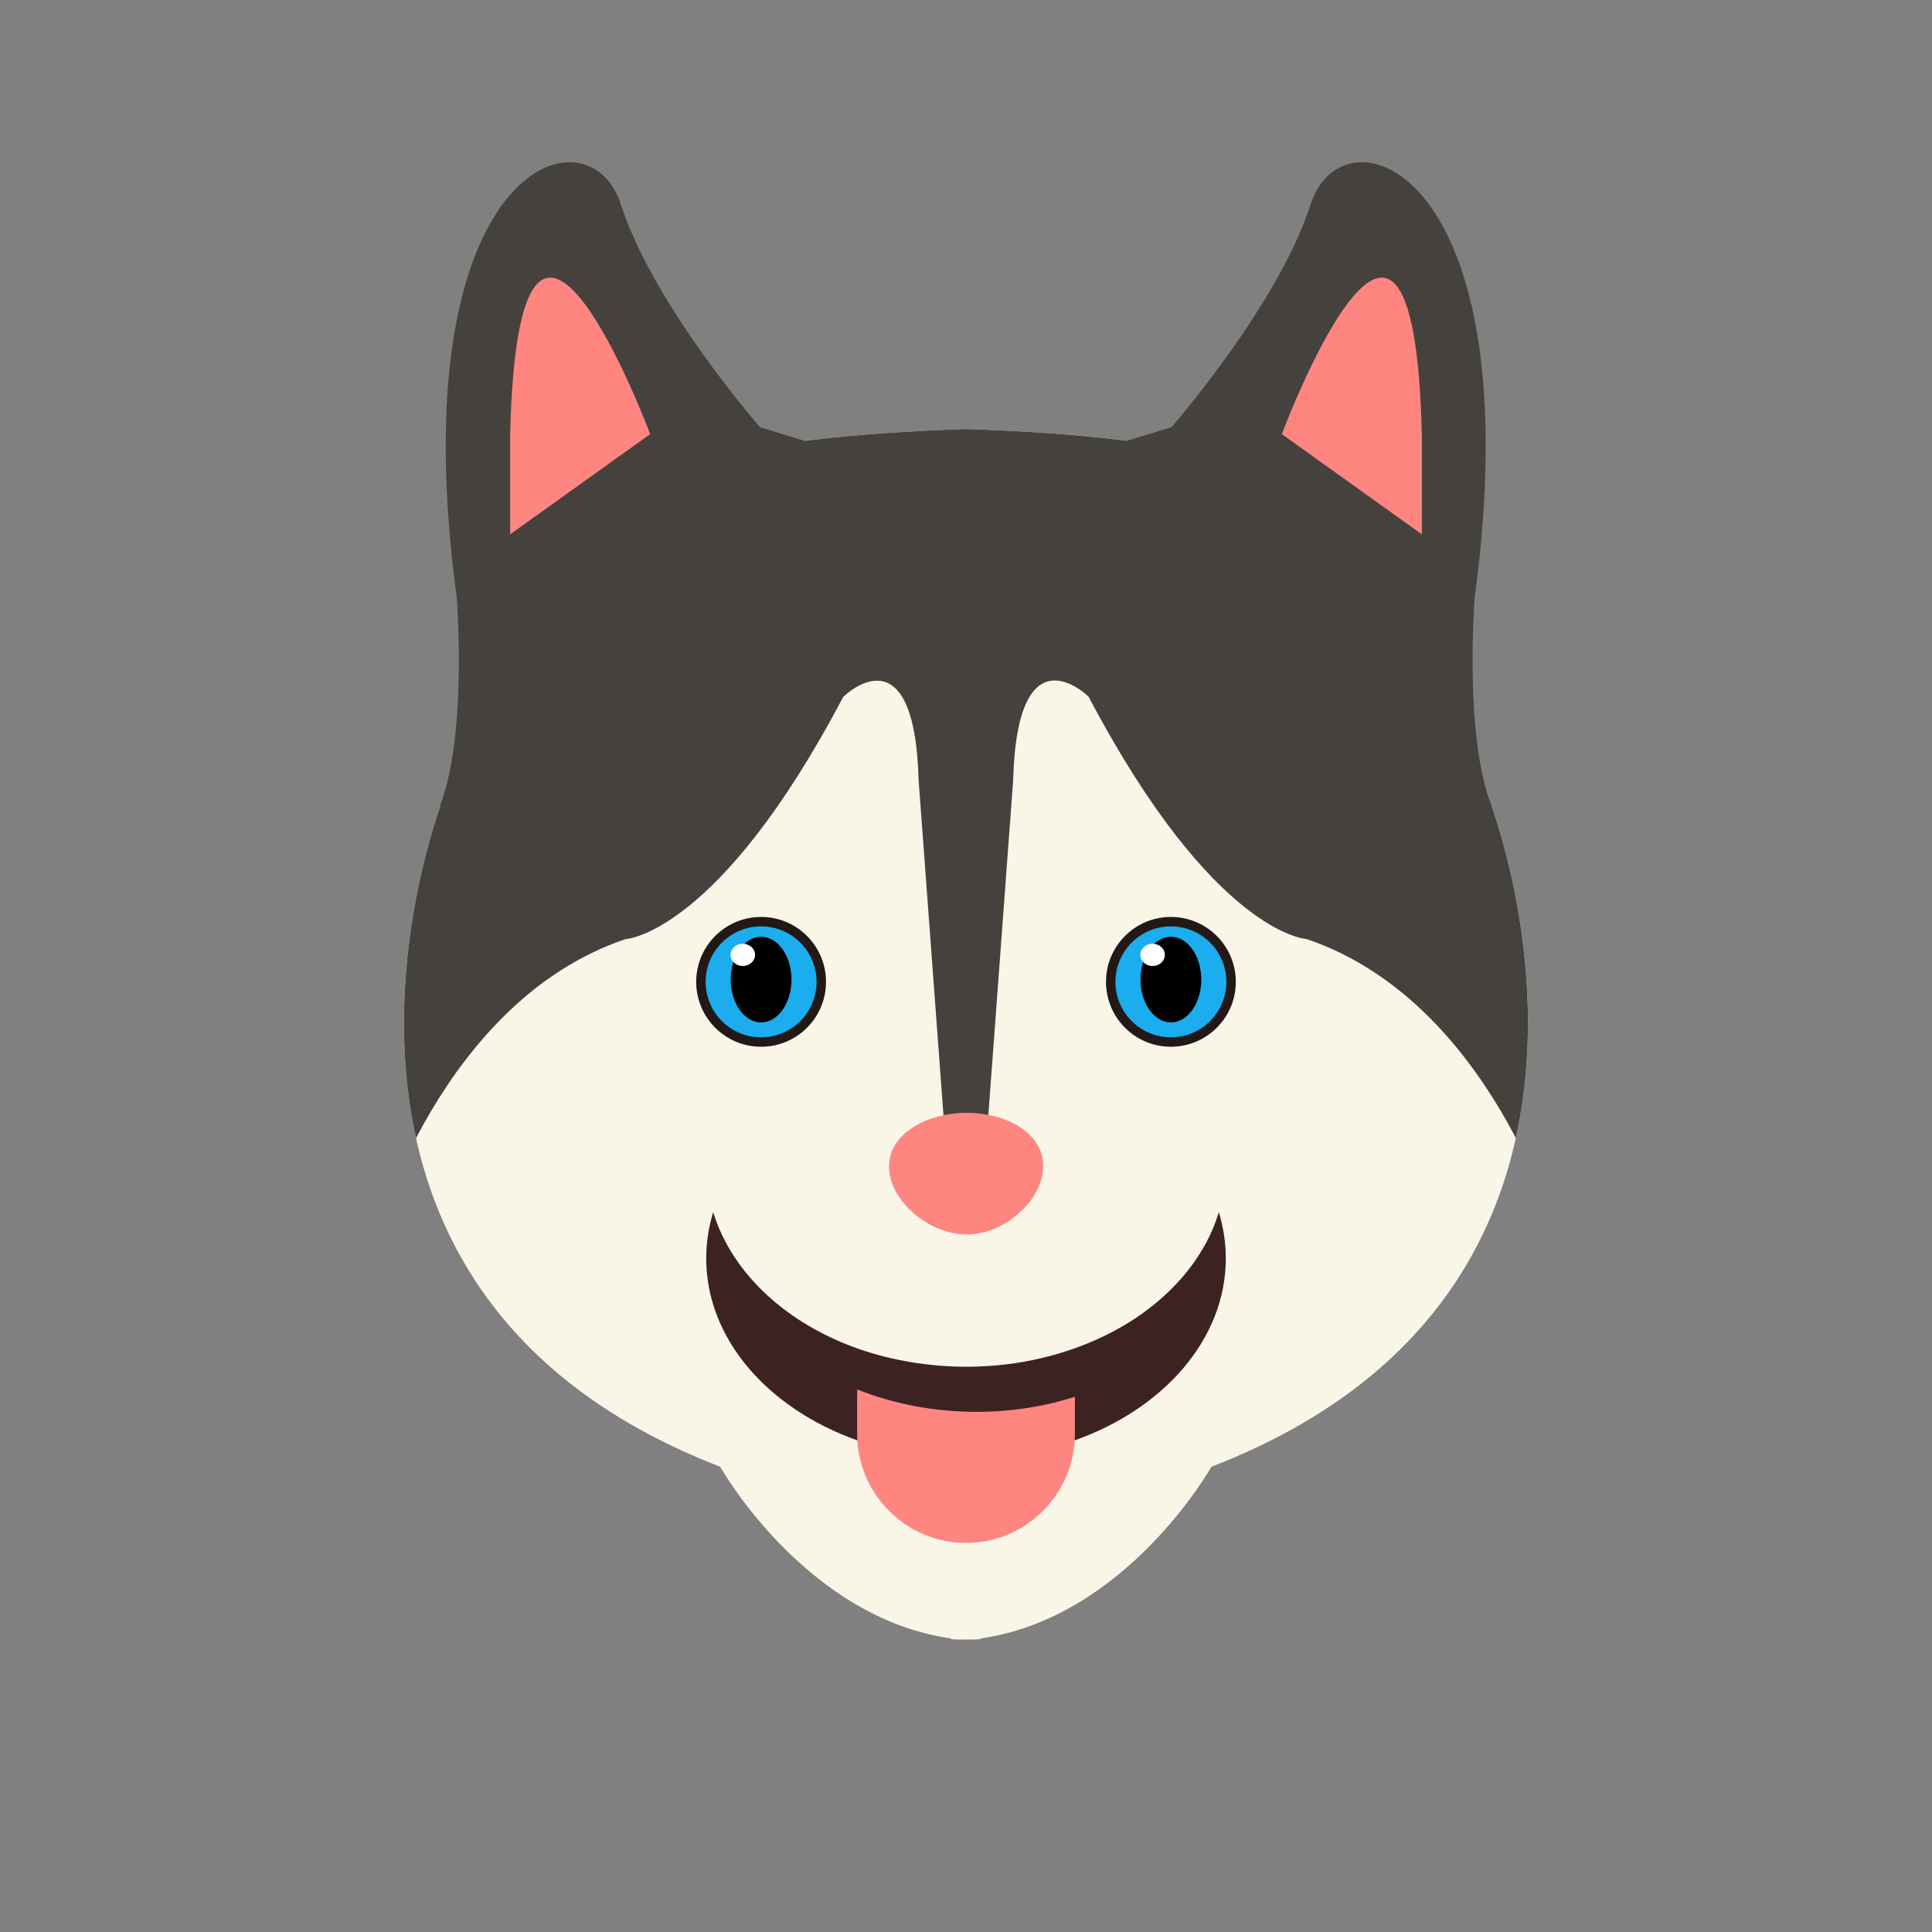 <svg xml:space="preserve" style="enable-background:new 0 0 1024 1024;" viewBox="0 0 1024 1024" y="0px" x="0px" xmlns:xlink="http://www.w3.org/1999/xlink" xmlns="http://www.w3.org/2000/svg" version="1.1">
<rect x="0" y="0" width="1024" height="1024" fill="#808080" stroke="none"/>
<style type="text/css">
	.st0{display:none;}
	.st1{display:inline;fill:#F2C87E;}
	.st2{display:inline;fill:#F9F6E8;}
	.st3{display:inline;}
	.st4{clip-path:url(#XMLID_30_);fill:#F9F6E8;}
	.st5{display:inline;fill:#020202;}
	.st6{fill:#EDF2F4;}
	.st7{fill:#FFFFFF;}
	.st8{fill:#F9F6E8;}
	.st9{display:inline;fill:#3D2222;}
	.st10{display:inline;fill:#FF8581;}
	.st11{display:none;fill:#D6D4D2;}
	.st12{clip-path:url(#XMLID_31_);fill:#45423E;}
	.st13{fill:#45423E;}
	.st14{fill:#FF8581;}
	.st15{fill:#3D2222;}
	.st16{fill:#1BADED;stroke:#231815;stroke-width:5;stroke-miterlimit:10;}
	.st17{fill:#F4AB87;}
	.st18{clip-path:url(#XMLID_32_);fill:#FFD7A0;}
	.st19{fill:#FFD7A0;}
	.st20{fill:#D67D4A;}
	.st21{fill:#FC7F7E;}
	.st22{fill:#F4CF67;}
	.st23{fill:#994C0F;}
	.st24{fill:#EE8E2D;}
	.st25{fill:#F4F3F2;}
	.st26{fill:#BECEEA;}
	.st27{fill:#DA7A4A;}
	.st28{fill:#ADA3C1;}
	.st29{fill:#403D45;}
	.st30{fill:#F4BB87;}
	.st31{clip-path:url(#XMLID_33_);fill:#F7F7F7;}
	.st32{clip-path:url(#XMLID_34_);fill:#F7F7F7;}
	.st33{clip-path:url(#XMLID_35_);fill:#F7F7F7;}
	.st34{clip-path:url(#XMLID_36_);fill:#F7F7F7;}
	.st35{clip-path:url(#XMLID_37_);fill:#F7F7F7;}
	.st36{clip-path:url(#XMLID_38_);fill:#F7F7F7;}
	.st37{clip-path:url(#XMLID_39_);fill:#F7F7F7;}
	.st38{clip-path:url(#XMLID_40_);fill:#F7F7F7;}
	.st39{fill:#F9F6DB;}
	.st40{fill:#B2AD9D;}
	.st41{fill:#DFD8BD;}
	.st42{fill:#F9A230;}
	.st43{clip-path:url(#XMLID_41_);fill:#F9F6E8;}
	.st44{fill:#D28957;}
	.st45{clip-path:url(#XMLID_42_);fill:#F7F6F5;}
	.st46{fill:#F4C295;}
	.st47{fill:#AD84B7;}
	.st48{clip-path:url(#XMLID_43_);fill:#FF8581;}
	.st49{clip-path:url(#XMLID_44_);fill:#FF8581;}
	.st50{clip-path:url(#XMLID_45_);fill:#944906;}
	.st51{fill:#944906;}
	.st52{clip-path:url(#XMLID_47_);fill:#45423E;}
	.st53{fill:#D3D1C9;}
	.st54{clip-path:url(#XMLID_48_);fill:#45423E;}
	.st55{clip-path:url(#XMLID_49_);fill:#45423E;}
	.st56{fill:#656466;}
	.st57{fill:#F9F9F9;}
	.st58{fill:#F1C28A;}
	.st59{clip-path:url(#XMLID_52_);fill:#EDDDEA;}
	.st60{clip-path:url(#XMLID_53_);fill:#EDDDEA;}
	.st61{clip-path:url(#XMLID_54_);fill:#FFFFFF;}
	.st62{fill:#E4C2DC;}
	.st63{clip-path:url(#XMLID_55_);fill:#3D200A;}
	.st64{clip-path:url(#XMLID_55_);fill:#FFFFFF;}
	.st65{clip-path:url(#XMLID_56_);fill:#3D200A;}
	.st66{clip-path:url(#XMLID_56_);fill:#FFFFFF;}
	.st67{fill:#3D200A;}
</style>
<g class="st0" id="柯基">
	<circle r="512" cy="512" cx="512" class="st1"></circle>
	<path d="M665.8,821.7l177.7-158.6c18.6-16.6,4.6-44-22.5-132.9H203c-27.1,88.9-41.1,116.2-22.5,132.9l177.7,158.6
		C441.7,896.2,582.3,896.2,665.8,821.7z" class="st2"></path>
	<g class="st3">
		<defs>
			<path d="M766.7,352.1L712.6,93c-1.9-14.3-19.2-20.1-29.4-9.9c-32.2,32.1-84.9,95.7-94.6,174.4l-76.5-3l-76.5,3
				C426,178.7,373.3,115.2,341.1,83c-10.2-10.2-27.5-4.3-29.4,9.9l-54.8,260.4c-106.7,187.2-62.7,246.2-62.7,246.2l148,59.1
				c21.7,8.7,39,25.6,48.5,47C438,812.2,512.2,808.8,512.2,808.8s75.9,3.4,123.1-107c8.2-19.1,23.8-34.1,43.1-41.8l151.8-60.5
				C830.1,599.5,873.4,539.3,766.7,352.1z" id="XMLID_3_"></path>
		</defs>
		<use style="overflow:visible;fill:#FE8F24;" xlink:href="#XMLID_3_"></use>
		<clipPath id="XMLID_30_">
			<use style="overflow:visible;" xlink:href="#XMLID_3_"></use>
		</clipPath>
		<path d="M462.7,226.2c0,0,49.3,215.8,41.7,349.9c-0.4,7.4,5.4,13.6,12.8,13.6h0c7,0,12.7-5.6,12.8-12.5
			c1-50.8,6.7-243.6,34.6-347L462.7,226.2z" class="st4"></path>
		<path d="M652.9,721c0,77.1-65.6,101.7-136.2,101.7s-136.1-26.4-136.1-103.5s65.6-175.8,136.1-175.8
			S652.9,643.9,652.9,721z" class="st4"></path>
	</g>
	<path d="M595.7,693.4c0,13.6-20.7,20.7-36.7,29.4c-15,8.1-24.6,18.3-47,18.3c-22,0-29.6-8.8-44.6-16.6
		c-16.5-8.7-39.1-17.2-39.1-31c0-26.3,37.5-34.2,83.7-34.2S595.7,667.1,595.7,693.4z" class="st5"></path>
	<g class="st3">
		<g>
			<circle r="38.7" cy="510.7" cx="364.1" class="st6"></circle>
			<ellipse ry="35.4" rx="25.1" cy="510.7" cx="364.1"></ellipse>
			<ellipse ry="9.3" rx="10.1" cy="490.3" cx="354" class="st7"></ellipse>
			
				<ellipse ry="6.9" rx="6.3" cy="536.5" cx="376.8" class="st7" transform="matrix(0.659 -0.752 0.752 0.659 -275.002 466.135)"></ellipse>
		</g>
		<g>
			<circle r="38.7" cy="510.7" cx="659.9" class="st6"></circle>
			<ellipse ry="35.4" rx="25.1" cy="510.7" cx="659.9"></ellipse>
			<ellipse ry="9.3" rx="10.1" cy="490.3" cx="649.8" class="st7"></ellipse>
			
				<ellipse ry="6.9" rx="6.3" cy="536.5" cx="672.7" class="st7" transform="matrix(0.659 -0.752 0.752 0.659 -174.199 688.588)"></ellipse>
		</g>
	</g>
	<g class="st3">
		<path d="M358.2,134.1c14.9,33,33.5,86.5,29.8,141.9l-70,30l18.9-168.5C338.2,126.2,353.6,123.7,358.2,134.1z" class="st8"></path>
		<path d="M665.8,134.1c-14.9,33-33.5,86.5-29.8,141.9l70,30l-18.9-168.5C685.8,126.2,670.4,123.7,665.8,134.1z" class="st8"></path>
	</g>
	<path d="M602.3,759.7c0,28.1-21.5,52.3-52.5,63.3c-11.5,4.1-24.3,6.4-37.8,6.4c-13.5,0-26.3-2.3-37.8-6.4
		c-31-11-52.5-35.2-52.5-63.3c0-5.5,0.9-10.8,2.4-16c4.5,14.8,15.1,27.7,29.6,37.2c9.2,6,19.9,10.6,31.7,13.4
		c8.4,2,17.3,3.1,26.6,3.1c9.2,0,18.2-1.1,26.6-3.1c11.8-2.8,22.5-7.4,31.7-13.4c14.5-9.5,25.1-22.5,29.6-37.2
		C601.4,748.8,602.3,754.2,602.3,759.7z" class="st9"></path>
	<path d="M549.9,807.8v13c0,20.8-17,37.9-37.9,37.9s-37.9-17-37.9-37.9v-15.6c12.4,5,26.5,7.8,41.5,7.8
		C527.7,813,539.3,811.2,549.9,807.8z" class="st10"></path>
	<g class="st3">
		<path d="M400.3,426c0,7.3-17.9,6.5-37.5,6.5s-37.5,0.8-37.5-6.5s17.9-16,37.5-16S400.3,418.7,400.3,426z" class="st8"></path>
		<path d="M698.8,426c0,7.3-17.9,6.5-37.5,6.5s-37.5,0.8-37.5-6.5s17.9-16,37.5-16S698.8,418.7,698.8,426z" class="st8"></path>
	</g>
</g>
<g id="哈士奇">
	<circle r="512" cy="512" cx="512" class="st11"></circle>
	<g>
		<g>
			<defs>
				<path d="M788.4,421.2c-31.1-128.4-157.8-180.4-157.8-180.4c-25.8-10.4-111-13.2-118.3-13.4l0,0c0,0-0.1,0-0.3,0
					c-0.2,0-0.3,0-0.3,0l0,0c-7.3,0.2-92.5,3-118.3,13.4c0,0-126.7,51.9-157.8,180.4c0,0-104.2,259.4,146.1,356.2
					c0,0,45,80.1,122.4,91l0,0.4c2.5,0.2,4.9,0.2,7.3,0.2c0.2,0,0.3,0,0.5,0c0.2,0,0.3,0,0.5,0c2.4,0,4.8,0,7.3-0.2l0-0.4
					c77.4-10.9,122.4-91,122.4-91C892.5,680.6,788.4,421.2,788.4,421.2z" id="XMLID_1_"></path>
			</defs>
			<use style="overflow:visible;fill:#F9F6E8;" xlink:href="#XMLID_1_"></use>
			<clipPath id="XMLID_31_">
				<use style="overflow:visible;" xlink:href="#XMLID_1_"></use>
			</clipPath>
			<path d="M886.9,331.6c0-35.4-19.9-241.4-19.9-241.4L772.5-11.6L512,220.7L251.5-11.6L157,90.3
				c0,0-19.9,205.9-19.9,241.4s64.2,333.6,64.2,333.6l-2.2-10.3c0,0,34.3-124,132.3-157.2c0,0,49.1-2.2,115.5-128.4
				c0,0,37.8-37.6,40,44.3L500.2,593h2.9h17.7h2.9l13.3-179.4c2.2-81.9,40-44.3,40-44.3c66.5,126.2,115.5,128.4,115.5,128.4
				c98,33.2,132.3,157.2,132.3,157.2l-2.2,10.3C822.7,665.3,886.9,367.1,886.9,331.6z" class="st12"></path>
		</g>
		<path d="M620.9,226.4c0,0,56.6-64.6,73.8-118.2s117.8-19.9,86.9,208.7c0,0-5.8,73,9,110.3l-195.1-193L620.9,226.4z" class="st13"></path>
		<path d="M402.8,226.4c0,0-56.6-64.6-73.8-118.2c-17.2-53.6-117.8-19.9-86.9,208.7c0,0,5.8,73-9,110.3l195.1-193
			L402.8,226.4z" class="st13"></path>
		<path d="M552.9,618c0,18.1-20.5,36.3-40.5,36.3c-20,0-41.2-17.9-41.2-36s21.2-28.5,41.2-28.5
			C532.4,589.8,552.9,599.9,552.9,618z" class="st14"></path>
		<path d="M649.7,666.9c0,42.8-32.8,79.7-80,96.5c-17.5,6.3-37.1,9.7-57.7,9.7s-40.1-3.5-57.7-9.7
			c-47.2-16.8-80-53.7-80-96.5c0-8.4,1.3-16.5,3.7-24.4c6.9,22.5,23,42.3,45.1,56.8c14,9.1,30.4,16.2,48.4,20.4
			c12.8,3,26.4,4.7,40.5,4.7c14.1,0,27.7-1.6,40.5-4.7c18-4.3,34.4-11.3,48.4-20.4c22.1-14.5,38.3-34.2,45.1-56.8
			C648.4,650.4,649.7,658.5,649.7,666.9z" class="st15"></path>
		<path d="M569.7,740.3v19.8c0,31.8-26,57.7-57.7,57.7s-57.7-26-57.7-57.7v-23.7c19,7.6,40.5,11.9,63.3,11.9
			C536,748.3,553.7,745.5,569.7,740.3z" class="st14"></path>
		<g>
			<circle r="31.9" cy="520.4" cx="403.4" class="st16"></circle>
			<ellipse ry="22.7" rx="16.1" cy="519.2" cx="403.4"></ellipse>
			<ellipse ry="5.9" rx="6.5" cy="506.1" cx="393.7" class="st7"></ellipse>
		</g>
		<g>
			<circle r="31.9" cy="520.4" cx="620.6" class="st16"></circle>
			<ellipse ry="22.7" rx="16.1" cy="519.2" cx="620.6"></ellipse>
			<ellipse ry="5.9" rx="6.5" cy="506.1" cx="610.9" class="st7"></ellipse>
		</g>
		<path d="M679.4,230.1c0,0,69.7-186.6,74.2,0v53.1L679.4,230.1z" class="st14"></path>
		<path d="M344.6,230.1c0,0-69.7-186.6-74.2,0v53.1L344.6,230.1z" class="st14"></path>
	</g>
</g>
<g class="st0" id="约克夏">
	<circle r="512" cy="512" cx="512" class="st17"></circle>
	<g class="st3">
		<g>
			<defs>
				<path d="M792.2,500.2c-21.4,182.2-112.8,332.3-279.8,332.3S254.1,691,232.6,500.2
					c-20.5-182.4,119.9-243.1,279.9-239C680.7,265.5,813.6,317.9,792.2,500.2z" id="XMLID_4_"></path>
			</defs>
			<use style="overflow:visible;fill:#D67D4A;" xlink:href="#XMLID_4_"></use>
			<clipPath id="XMLID_32_">
				<use style="overflow:visible;" xlink:href="#XMLID_4_"></use>
			</clipPath>
			<path d="M626.2,781.6c0,56.3-50.9,72.8-113.6,72.8s-113.6-16.5-113.6-72.8c0-56.3,50.9-118.7,113.6-118.7
				S626.2,725.3,626.2,781.6z" class="st18"></path>
		</g>
		<path d="M532.2,709.1l18.4-26.7c10.9-15.9-0.4-37.5-19.7-37.5h-36.7c-19.3,0-30.6,21.6-19.7,37.5l18.4,26.7
			C502.4,722.9,522.7,722.9,532.2,709.1z"></path>
		<g>
			<g>
				
					<ellipse ry="31.8" rx="33.8" cy="536.6" cx="622.3" class="st7" transform="matrix(9.741481e-02 -0.995 0.995 9.741481e-02 27.636 1103.616)"></ellipse>
				
					<ellipse ry="23.6" rx="28.3" cy="532.3" cx="622.7" transform="matrix(9.741481e-02 -0.995 0.995 9.741481e-02 32.275 1100.169)"></ellipse>
				
					<ellipse ry="9.3" rx="11.1" cy="521.3" cx="607.1" class="st7" transform="matrix(9.741481e-02 -0.995 0.995 9.741481e-02 29.106 1074.732)"></ellipse>
				
					<ellipse ry="6.2" rx="7.4" cy="554.7" cx="630.9" class="st7" transform="matrix(9.741481e-02 -0.995 0.995 9.741481e-02 17.387 1128.513)"></ellipse>
			</g>
			<g>
				
					<ellipse ry="31.8" rx="33.8" cy="537.1" cx="402.8" class="st7" transform="matrix(9.741481e-02 -0.995 0.995 9.741481e-02 -170.927 885.675)"></ellipse>
				
					<ellipse ry="23.6" rx="28.3" cy="532.8" cx="403.3" transform="matrix(9.741481e-02 -0.995 0.995 9.741481e-02 -166.288 882.228)"></ellipse>
				
					<ellipse ry="9.3" rx="11.1" cy="521.8" cx="387.6" class="st7" transform="matrix(9.741481e-02 -0.995 0.995 9.741481e-02 -169.457 856.791)"></ellipse>
				
					<ellipse ry="6.2" rx="7.4" cy="555.2" cx="411.4" class="st7" transform="matrix(9.741481e-02 -0.995 0.995 9.741481e-02 -181.177 910.572)"></ellipse>
			</g>
		</g>
		<g>
			<path d="M433,462.2c0,0-18.5-60.9-106.2-17.1c0,0-26.4,22.4-34.9,74.8c-0.3,1.8,1.9,2.9,3.2,1.6
				c11.4-11.6,44.2-43.3,68.8-48.1c0,0-36.5,13.6-34.7,55.1c0.1,2,2.8,2.5,3.5,0.6c4.4-11.9,16-32.7,44-41.1
				C416.8,475.9,432.4,481.4,433,462.2z" class="st19"></path>
			<path d="M592.1,462.2c0,0,18.5-60.9,106.2-17.1c0,0,26.4,22.4,34.9,74.8c0.3,1.8-1.9,2.9-3.2,1.6
				c-11.4-11.6-44.2-43.3-68.8-48.1c0,0,36.5,13.6,34.7,55.1c-0.1,2-2.8,2.5-3.5,0.6c-4.4-11.9-16-32.7-44-41.1
				C608.3,475.9,592.7,481.4,592.1,462.2z" class="st19"></path>
		</g>
		<path d="M574.6,636.9c0,0,84.3,153.2,67.2,257.5c-17.2,104.3,51.5-57.4,48.6-128.7s28,107.7,24.3,134.5
			c-4.1,29.8,35.1-95.8,18.2-185.8s0-31.4,0-31.4l36.1,88.6c0,0,11.6-124.5-20.1-137.9s9.1-5.4,9.1-5.4s44.5,7.5,53.6,30.5
			c0,0,2.1-41.8-52-58.4L574.6,636.9z" class="st20"></path>
		<path d="M443.1,639.8c0,0-84.3,153.2-67.2,257.5s-51.5-57.4-48.6-128.7s-28,107.7-24.3,134.5
			c4.1,29.8-35.1-95.8-18.2-185.8s0-31.4,0-31.4l-36.1,88.6c0,0-11.6-124.5,20.1-137.9c31.6-13.4-9.1-5.4-9.1-5.4
			s-44.5,7.5-53.6,30.5c0,0-2.1-41.8,52-58.4L443.1,639.8z" class="st20"></path>
		<g>
			<path d="M632.3,280c0,0,99.6-129.6,190.9-130.8c13.7-0.2,24,12.5,21.2,25.9c-9.3,45-31.1,155.1-54.1,305.6
				C790.4,480.7,734.9,392,632.3,280z" class="st20"></path>
			<path d="M769.8,356.4c3.1-1,63.1,12.9,77.9,76.5c0.2,0.7-0.9,1.2-1.2,0.5c-6.5-14-26.7-46.6-78.5-60.7L769.8,356.4z" class="st20"></path>
			<path d="M776.6,317.7c3.1-1,63.1,12.9,77.9,76.5c0.2,0.7-0.9,1.2-1.2,0.5c-6.5-14-26.7-46.6-78.5-60.7L776.6,317.7z" class="st20"></path>
			<path d="M780.5,279c3.1-1,63.1,12.9,77.9,76.5c0.2,0.7-0.9,1.2-1.2,0.5c-6.5-14-26.7-46.6-78.5-60.7L780.5,279z" class="st20"></path>
			<path d="M798.3,190.1c-48.3,25.8-88.2,63.3-120.9,111c29.3,17.9,51.9,45.5,69.7,80.1c0,0,54.5-99.6,60.7-157.2
				C809.2,212,815.1,183.7,798.3,190.1z" class="st21"></path>
		</g>
		<g>
			<path d="M391.7,280c0,0-99.6-129.6-190.9-130.8c-13.7-0.2-24,12.5-21.2,25.9c9.3,45,31.1,155.1,54.1,305.6
				C233.6,480.7,289.1,392,391.7,280z" class="st20"></path>
			<path d="M254.2,356.4c-3.1-1-63.1,12.9-77.9,76.5c-0.2,0.7,0.9,1.2,1.2,0.5c6.5-14,26.7-46.6,78.5-60.7L254.2,356.4
				z" class="st20"></path>
			<path d="M247.4,317.7c-3.1-1-63.1,12.9-77.9,76.5c-0.2,0.7,0.9,1.2,1.2,0.5c6.5-14,26.7-46.6,78.5-60.7L247.4,317.7
				z" class="st20"></path>
			<path d="M243.5,279c-3.1-1-63.1,12.9-77.9,76.5c-0.2,0.7,0.9,1.2,1.2,0.5c6.5-14,26.7-46.6,78.5-60.7L243.5,279z" class="st20"></path>
			<path d="M225.7,190.1c48.3,25.8,88.2,63.3,120.9,111c-29.3,17.9-51.9,45.5-69.7,80.1c0,0-54.5-99.6-60.7-157.2
				C214.8,212,208.9,183.7,225.7,190.1z" class="st21"></path>
		</g>
		<path d="M460.3,758.6c0,0,41,39.3,104.6,0H460.3z"></path>
	</g>
</g>
<g class="st0" id="贵宾犬">
	<circle r="512" cy="512" cx="512" class="st22"></circle>
	<g class="st3">
		<ellipse ry="61.1" rx="56.7" cy="356.2" cx="305.8" class="st23"></ellipse>
		<ellipse ry="61.1" rx="56.7" cy="464.2" cx="293.4" class="st23"></ellipse>
		<ellipse ry="61.1" rx="56.7" cy="547.5" cx="249.1" class="st23"></ellipse>
		<ellipse ry="61.1" rx="56.7" cy="630.9" cx="277.8" class="st23"></ellipse>
		<ellipse ry="61.1" rx="56.7" cy="602.8" cx="228.3" class="st23"></ellipse>
		<ellipse ry="61.1" rx="56.7" cy="724.9" cx="125.5" class="st23"></ellipse>
		<ellipse ry="61.1" rx="56.7" cy="707.1" cx="267.2" class="st23"></ellipse>
		<ellipse ry="61.1" rx="56.7" cy="751" cx="258.2" class="st23"></ellipse>
		<ellipse ry="61.1" rx="56.7" cy="689.9" cx="215.7" class="st23"></ellipse>
		<ellipse ry="61.1" rx="56.7" cy="308.2" cx="321.9" class="st23"></ellipse>
		<ellipse ry="61.1" rx="56.7" cy="773.4" cx="180.1" class="st23"></ellipse>
		<ellipse ry="61.1" rx="56.7" cy="679" cx="135.8" class="st23"></ellipse>
		<ellipse ry="61.1" rx="56.7" cy="630.9" cx="171.6" class="st23"></ellipse>
		<ellipse ry="61.1" rx="56.7" cy="569.8" cx="171.6" class="st23"></ellipse>
		<ellipse ry="61.1" rx="56.7" cy="508.8" cx="228.3" class="st23"></ellipse>
		<ellipse ry="61.1" rx="56.7" cy="464.2" cx="210.5" class="st23"></ellipse>
		<ellipse ry="61.1" rx="56.7" cy="552.5" cx="299.1" class="st23"></ellipse>
		<ellipse ry="61.1" rx="56.7" cy="388.2" cx="249.1" class="st23"></ellipse>
		<ellipse ry="61.1" rx="56.7" cy="362.8" cx="718.2" class="st23"></ellipse>
		<ellipse ry="61.1" rx="56.7" cy="470.9" cx="730.6" class="st23"></ellipse>
		<ellipse ry="61.1" rx="56.7" cy="554.2" cx="774.9" class="st23"></ellipse>
		<ellipse ry="61.1" rx="56.7" cy="637.6" cx="746.2" class="st23"></ellipse>
		<ellipse ry="61.1" rx="56.7" cy="609.5" cx="795.7" class="st23"></ellipse>
		<ellipse ry="61.1" rx="56.7" cy="731.6" cx="898.5" class="st23"></ellipse>
		<ellipse ry="61.1" rx="56.7" cy="713.8" cx="756.8" class="st23"></ellipse>
		<ellipse ry="61.1" rx="56.7" cy="757.6" cx="765.8" class="st23"></ellipse>
		<ellipse ry="61.1" rx="56.7" cy="696.6" cx="808.3" class="st23"></ellipse>
		<ellipse ry="61.1" rx="56.7" cy="314.9" cx="702.1" class="st23"></ellipse>
		<ellipse ry="61.1" rx="56.7" cy="780.1" cx="843.9" class="st23"></ellipse>
		<ellipse ry="61.1" rx="56.7" cy="685.6" cx="888.2" class="st23"></ellipse>
		<ellipse ry="61.1" rx="56.7" cy="637.6" cx="852.4" class="st23"></ellipse>
		<ellipse ry="61.1" rx="56.7" cy="576.5" cx="852.4" class="st23"></ellipse>
		<ellipse ry="61.1" rx="56.7" cy="515.5" cx="795.7" class="st23"></ellipse>
		<ellipse ry="61.1" rx="56.7" cy="470.9" cx="813.5" class="st23"></ellipse>
		<ellipse ry="61.1" rx="56.7" cy="559.2" cx="724.9" class="st23"></ellipse>
		<ellipse ry="61.1" rx="56.7" cy="394.8" cx="774.9" class="st23"></ellipse>
		<path d="M727,505.1C679.7,686.5,637.6,824,527.4,824S384.6,687.9,327.9,505.1c-52.6-169.7,89.3-318.9,199.5-318.9
			S771.6,333.6,727,505.1z" class="st24"></path>
		<ellipse ry="61.1" rx="56.7" cy="273.9" cx="371.5" class="st23"></ellipse>
		<ellipse ry="61.1" rx="56.7" cy="273.9" cx="435.3" class="st23"></ellipse>
		<ellipse ry="61.1" rx="56.7" cy="247.2" cx="491.9" class="st23"></ellipse>
		<ellipse ry="61.1" rx="56.7" cy="266.1" cx="513.2" class="st23"></ellipse>
		<ellipse ry="61.1" rx="56.7" cy="266.1" cx="574.7" class="st23"></ellipse>
		<ellipse ry="61.1" rx="56.7" cy="280.2" cx="605.3" class="st23"></ellipse>
		<ellipse ry="61.1" rx="56.7" cy="273.9" cx="645.4" class="st23"></ellipse>
		<ellipse ry="61.1" rx="56.7" cy="295.1" cx="683.2" class="st23"></ellipse>
		<ellipse ry="61.1" rx="56.7" cy="234.1" cx="683.2" class="st23"></ellipse>
		<ellipse ry="61.1" rx="56.7" cy="192.7" cx="610.6" class="st23"></ellipse>
		<ellipse ry="61.1" rx="56.7" cy="189.8" cx="545.3" class="st23"></ellipse>
		<ellipse ry="61.1" rx="56.7" cy="189.8" cx="470.7" class="st23"></ellipse>
		<ellipse ry="61.1" rx="56.7" cy="196.3" cx="388.6" class="st23"></ellipse>
		<ellipse ry="61.1" rx="56.7" cy="253.8" cx="385.7" class="st23"></ellipse>
		<ellipse ry="61.1" rx="56.7" cy="229" cx="378.6" class="st23"></ellipse>
		<ellipse ry="61.1" rx="56.7" cy="229" cx="688.1" class="st23"></ellipse>
		<path d="M547.5,677l25.7-39.6c8.8-13.6-1-31.6-17.2-31.6h-51.3c-16.3,0-26,18-17.2,31.6l25.7,39.6
			C521.2,689.4,539.4,689.4,547.5,677z" class="st13"></path>
		<path d="M596.8,721.1c0,19.7-15.1,36.8-36.9,44.5c-8.1,2.9-17.1,4.5-26.6,4.5c-9.5,0-18.5-1.6-26.6-4.5
			c-21.8-7.8-36.9-24.8-36.9-44.5c0-3.9,0.6-7.6,1.7-11.2c3.2,10.4,10.6,19.5,20.8,26.2c6.5,4.2,14,7.5,22.3,9.4
			c5.9,1.4,12.2,2.2,18.7,2.2c6.5,0,12.8-0.8,18.7-2.2c8.3-2,15.9-5.2,22.3-9.4c10.2-6.7,17.7-15.8,20.8-26.2
			C596.2,713.5,596.8,717.2,596.8,721.1z" class="st15"></path>
		<g>
			<g>
				<circle r="28" cy="449.2" cx="420.1"></circle>
				<circle r="8.8" cy="435.3" cx="409.7" class="st25"></circle>
				<circle r="5.7" cy="468" cx="426.7" class="st25"></circle>
			</g>
			<g>
				<circle r="28" cy="453.3" cx="637.5"></circle>
				<circle r="8.8" cy="439.3" cx="627" class="st25"></circle>
				<circle r="5.7" cy="472.1" cx="644.1" class="st25"></circle>
			</g>
		</g>
	</g>
</g>
<g class="st0" id="比格犬">
	<circle r="512" cy="512" cx="512" class="st26"></circle>
	<g class="st3">
		<path d="M295.4,459.1c-13.7-203.8,76-272.9,216.1-272.9s242,70.2,227.2,273.9c-7.4,101.5-48.4,193.6-86.4,262.1
			c-36.6,66-59.3,109.6-129.3,109.6c-76,0-98-23.9-136-101.8C355.1,664.3,301.7,552.8,295.4,459.1z" class="st24"></path>
		<path d="M390.4,756.6c0-44.8,56.7-157.4,126.7-157.4s126.7,112.6,126.7,157.4c0,44.8-56.7,81.2-126.7,81.2
			S390.4,801.5,390.4,756.6z" class="st8"></path>
		<path d="M382.5,216.6c-7.2,10.4-97.3,192.7-93.8,333.2c0,0-8.3,193.3-70,226.5
			c0,0-66.9,40.5-152.5-249.8c0,0-13.5-85,60.2-150.4L382.5,216.6z" class="st27" id="XMLID_5_"></path>
		<path d="M641.5,216.6c7.2,10.4,97.3,192.7,93.8,333.2c0,0,8.3,193.3,70,226.5c0,0,66.9,40.5,152.5-249.8
			c0,0,13.5-85-60.2-150.4L641.5,216.6z" class="st27"></path>
		<path d="M491.1,186.5c0,0,59.2,282.9-53.1,469.1h161.1c0,0-79-93.7-46.5-466.8L491.1,186.5z" class="st8"></path>
		<path d="M548.4,771.2l23-39.9c11.6-20.1-2.9-45.2-26.1-45.2h-46.1c-23.2,0-37.7,25.1-26.1,45.2l23,39.9
			C507.7,791.3,536.8,791.3,548.4,771.2z" class="st13"></path>
		<g>
			
				<ellipse ry="34.8" rx="37" cy="472" cx="628.1" class="st7" transform="matrix(9.741481e-02 -0.995 0.995 9.741481e-02 97.19 1051.085)"></ellipse>
			
				<ellipse ry="25.8" rx="31" cy="467.3" cx="628.5" transform="matrix(9.741481e-02 -0.995 0.995 9.741481e-02 102.27 1047.31)"></ellipse>
			
				<ellipse ry="10.1" rx="12.2" cy="455.3" cx="611.5" class="st7" transform="matrix(9.741481e-02 -0.995 0.995 9.741481e-02 98.8 1019.458)"></ellipse>
			
				<ellipse ry="6.8" rx="8.1" cy="491.8" cx="637.5" class="st7" transform="matrix(9.741481e-02 -0.995 0.995 9.741481e-02 85.968 1078.346)"></ellipse>
		</g>
		<g>
			
				<ellipse ry="34.8" rx="37" cy="472" cx="399.2" class="st7" transform="matrix(9.741481e-02 -0.995 0.995 9.741481e-02 -109.409 823.276)"></ellipse>
			
				<ellipse ry="25.8" rx="31" cy="467.3" cx="399.7" transform="matrix(9.741481e-02 -0.995 0.995 9.741481e-02 -104.329 819.502)"></ellipse>
			
				<ellipse ry="10.1" rx="12.2" cy="455.3" cx="382.6" class="st7" transform="matrix(9.741481e-02 -0.995 0.995 9.741481e-02 -107.8 791.649)"></ellipse>
			
				<ellipse ry="6.8" rx="8.1" cy="491.8" cx="408.6" class="st7" transform="matrix(9.741481e-02 -0.995 0.995 9.741481e-02 -120.632 850.537)"></ellipse>
		</g>
	</g>
</g>
<g class="st0" id="罗威纳">
	<circle r="512" cy="512" cx="512" class="st28"></circle>
	<g class="st3">
		<path d="M376.1,185c-2.8-0.9-5.4-2.3-7.7-4.2c-0.2-0.2-0.4-0.3-0.6-0.5c-6.1-4.8-22.5-13.1-65-18.4
			c-14.7-1.8-29.5-0.3-43.5,4.4C224.5,178,156.6,202.2,142.5,218c0,0-56.1,17-22.9,112.9c0,0,26.6,169.7,82.7,86.3
			c0,0,42.1-124.7,118.8-146.9c0,0,98.2,22.1,89.3-31.7C403.7,198.1,385,187.7,376.1,185z" class="st29"></path>
		<path d="M647.9,185c2.8-0.9,5.4-2.3,7.7-4.2c0.2-0.2,0.4-0.3,0.6-0.5c6.3-4.9,23.4-13.6,68.7-18.8
			c12.4-1.4,25-0.1,36.9,3.8c31.1,10.3,94.6,32.6,115.5,48.8c3,2.3,6.3,4.4,9.6,6.3c13.2,7.3,44.2,33.4,17.5,110.5
			c0,0-26.6,169.7-82.7,86.3c0,0-42.1-124.7-118.8-146.9c0,0-98.2,22.1-89.3-31.7C620.3,198.1,639,187.7,647.9,185z" class="st29"></path>
		<path d="M689.8,210.4c-11.6-5.8-23-12.3-33-20.5c-31.1-25.4-81.9-42-139.3-42s-108.2,16.6-139.3,42
			c-10,8.2-21.4,14.7-33,20.5c-67,33.6-113.3,103.1-113.3,182.9v191.1c0,86,70.4,156.5,156.5,156.5h258.3
			c86,0,156.5-70.4,156.5-156.5V393.3C803.1,313.5,756.8,244.1,689.8,210.4z" class="st29"></path>
		<g>
			<path d="M424,327.1c2.9,15.9-18.8,16.9-46.3,21.9c-27.5,5-58,10.1-60.9-5.7c-2.9-15.9,35.7-37.4,63.2-42.4
				C407.4,296,421.1,311.2,424,327.1z" class="st27"></path>
			<path d="M618,327.1c-2.9,15.9,18.8,16.9,46.3,21.9c27.5,5,58,10.1,60.9-5.7c2.9-15.9-35.7-37.4-63.2-42.4
				C634.5,296,620.9,311.2,618,327.1z" class="st27"></path>
		</g>
		<path d="M739.1,517.4c-1.8,4.3-3.4,9.2-4.8,14.7c-4,15.7-19.6,25.8-35.5,22.6C675.2,550,637,532,579.4,478.1
			c-17.8-16.7-41.3-25.9-65.6-25.9h0c-24.4,0-47.9,9.3-65.6,25.9c-57.5,53.9-95.7,71.9-119.4,76.5c-15.9,3.1-31.5-6.9-35.5-22.6
			c-0.1-0.3-0.2-0.7-0.3-1c-7-26.7-44.4-28.8-54-2.9c-4.6,12.5-7.2,25.9-7.2,40v56.7c0,63.8,52.2,115.9,115.9,115.9h339.3
			c63.8,0,115.9-52.2,115.9-115.9v-56.7c0-18.9-4.6-36.7-12.7-52.5C779.5,494.3,748.2,495.2,739.1,517.4z" class="st27"></path>
		<g>
			<g>
				<circle r="23" cy="410.7" cx="377.9"></circle>
				<circle r="7.2" cy="399.3" cx="369.3" class="st25"></circle>
				<circle r="4.7" cy="426.1" cx="383.3" class="st25"></circle>
			</g>
			<g>
				<circle r="23" cy="410.7" cx="664.1"></circle>
				<circle r="7.2" cy="399.3" cx="655.4" class="st25"></circle>
				<circle r="4.7" cy="426.1" cx="669.4" class="st25"></circle>
			</g>
		</g>
		<path d="M638.1,602.4c0,50.7-57.2,66.4-121.4,66.4s-119.9-21.5-119.9-72.3s55.6-98.2,119.9-98.2
			S638.1,551.7,638.1,602.4z" class="st30"></path>
		<path d="M574.5,561.4c0,24.6-25.5,32.9-57,32.9s-57-8.2-57-32.9s25.5-44.6,57-44.6S574.5,536.8,574.5,561.4z" class="st29"></path>
		<path d="M517.5,616.4L517.5,616.4c-1.9,0-3.5-1.6-3.5-3.5v-25.8c0-1.9,1.6-3.5,3.5-3.5l0,0c1.9,0,3.5,1.6,3.5,3.5
			v25.8C521,614.8,519.4,616.4,517.5,616.4z" class="st29"></path>
		<ellipse ry="8.9" rx="32.8" cy="643.5" cx="517.5" class="st14"></ellipse>
		<g>
			<path d="M745.1,838H296.9c-19,0-34.6-15.6-34.6-34.6v-27.9c0-19,15.6-34.6,34.6-34.6h448.2
				c19,0,34.6,15.6,34.6,34.6v27.9C779.7,822.4,764.1,838,745.1,838z" class="st29"></path>
			<g>
				<defs>
					<polygon points="266.7,760.7 216.7,788.8 267.3,818.1" id="XMLID_7_"></polygon>
				</defs>
				<use style="overflow:visible;fill:#403D45;" xlink:href="#XMLID_7_"></use>
				<clipPath id="XMLID_33_">
					<use style="overflow:visible;" xlink:href="#XMLID_7_"></use>
				</clipPath>
				<polygon points="263,767.4 224.4,789.4 263,778.4" class="st31"></polygon>
			</g>
			<g>
				<defs>
					<polygon points="776.6,760.5 826.6,788.6 775.9,817.9" id="XMLID_8_"></polygon>
				</defs>
				<use style="overflow:visible;fill:#403D45;" xlink:href="#XMLID_8_"></use>
				<clipPath id="XMLID_34_">
					<use style="overflow:visible;" xlink:href="#XMLID_8_"></use>
				</clipPath>
				<polygon points="780.2,767.2 818.8,789.2 780.2,778.2" class="st32"></polygon>
			</g>
			<g>
				<defs>
					<polygon points="275.6,820.9 292.5,873.3 329.6,831.3" id="XMLID_6_"></polygon>
				</defs>
				<use style="overflow:visible;fill:#403D45;" xlink:href="#XMLID_6_"></use>
				<clipPath id="XMLID_35_">
					<use style="overflow:visible;" xlink:href="#XMLID_6_"></use>
				</clipPath>
				<polygon points="285.2,825.7 292.8,864.7 294.5,828.9" class="st33"></polygon>
			</g>
			<g>
				<defs>
					<polygon points="356.9,821.3 373.8,873.7 410.9,831.6" id="XMLID_9_"></polygon>
				</defs>
				<use style="overflow:visible;fill:#403D45;" xlink:href="#XMLID_9_"></use>
				<clipPath id="XMLID_36_">
					<use style="overflow:visible;" xlink:href="#XMLID_9_"></use>
				</clipPath>
				<polygon points="366.5,826.1 374.2,865.1 375.8,829.2" class="st34"></polygon>
			</g>
			<g>
				<defs>
					<polygon points="442.1,823.4 459,875.7 496.2,833.7" id="XMLID_10_"></polygon>
				</defs>
				<use style="overflow:visible;fill:#403D45;" xlink:href="#XMLID_10_"></use>
				<clipPath id="XMLID_37_">
					<use style="overflow:visible;" xlink:href="#XMLID_10_"></use>
				</clipPath>
				<polygon points="451.8,828.2 459.4,867.1 461.1,831.3" class="st35"></polygon>
			</g>
			<g>
				<defs>
					<polygon points="748.4,821.3 731.5,873.7 694.4,831.7" id="XMLID_13_"></polygon>
				</defs>
				<use style="overflow:visible;fill:#403D45;" xlink:href="#XMLID_13_"></use>
				<clipPath id="XMLID_38_">
					<use style="overflow:visible;" xlink:href="#XMLID_13_"></use>
				</clipPath>
				<polygon points="738.8,826.1 731.1,865.1 729.5,829.3" class="st36"></polygon>
			</g>
			<g>
				<defs>
					<polygon points="667.1,821.7 650.2,874.1 613.1,832" id="XMLID_12_"></polygon>
				</defs>
				<use style="overflow:visible;fill:#403D45;" xlink:href="#XMLID_12_"></use>
				<clipPath id="XMLID_39_">
					<use style="overflow:visible;" xlink:href="#XMLID_12_"></use>
				</clipPath>
				<polygon points="657.4,826.5 649.8,865.5 648.1,829.6" class="st37"></polygon>
			</g>
			<g>
				<defs>
					<polygon points="581.9,823.8 565,876.1 527.8,834.1" id="XMLID_11_"></polygon>
				</defs>
				<use style="overflow:visible;fill:#403D45;" xlink:href="#XMLID_11_"></use>
				<clipPath id="XMLID_40_">
					<use style="overflow:visible;" xlink:href="#XMLID_11_"></use>
				</clipPath>
				<polygon points="572.2,828.6 564.6,867.5 562.9,831.7" class="st38"></polygon>
			</g>
		</g>
	</g>
</g>
<g class="st0" id="法斗">
	<circle r="512" cy="512" cx="512" class="st14"></circle>
	<g class="st3">
		<path d="M796,499.2c0,123.9-115.9,224.3-283,224.3s-285-99.1-285-223s117.9-225.7,285-225.7S796,375.3,796,499.2z" class="st39"></path>
		<ellipse ry="200.7" rx="263.7" cy="616.3" cx="512" class="st39"></ellipse>
		<ellipse ry="136.2" rx="280.9" cy="595.7" cx="512" class="st39"></ellipse>
		<g>
			<g>
				<path d="M311.6,453.2c0,0-147.9,49.3-97.9-128.6c0,0,20.1-86.9,17.6-144.5c-0.4-9.5-2.6-18.9-6.3-27.7
					c-7.9-19-17.9-59,47.5-41.3c58.4,15.8,106.6,57.3,132.2,112.1c12.7,27.2,23.7,61.6,29,104.2l6.4,40L311.6,453.2z" class="st39"></path>
				<g>
					<path d="M327.4,361.8c-12.3,8.2-26.8,12.7-41.6,11.9c-24.2-1.3-51.6-16.4-32.3-85c0,0,12.8-55.3,11.1-91.7
						c-0.3-5.9-1.7-11.6-3.9-17c-5-12.1-11.4-37.8,31.1-25.8c35.8,10.1,65.6,35.4,81.6,69c8.3,17.4,15.6,39.6,19,67.3v0
						c2.5,15.4-4.3,30.8-17.2,39.4L327.4,361.8z" class="st14"></path>
				</g>
			</g>
			<g>
				<path d="M712.4,453.2c0,0,147.9,49.3,97.9-128.6c0,0-20.2-86.9-17.6-144.5c0.4-9.5,2.6-18.9,6.3-27.7
					c7.9-19,17.9-59-47.5-41.3c-58.4,15.8-106.6,57.3-132.2,112.1c-12.7,27.2-23.7,61.6-29,104.2l-6.4,40L712.4,453.2z" class="st39"></path>
				<g>
					<path d="M696.6,361.8c12.3,8.2,26.8,12.7,41.6,11.9c24.2-1.3,51.6-16.4,32.3-85c0,0-12.8-55.3-11.1-91.7
						c0.3-5.9,1.7-11.6,3.9-17c5-12.1,11.4-37.8-31.1-25.8c-35.8,10.1-65.6,35.4-81.6,69c-8.3,17.4-15.6,39.6-19,67.3v0
						c-2.5,15.4,4.3,30.8,17.2,39.4L696.6,361.8z" class="st14"></path>
				</g>
			</g>
		</g>
		<ellipse ry="52.5" rx="71.9" cy="718.6" cx="512" class="st40"></ellipse>
		<g>
			<g>
				<circle r="26.7" cy="513.8" cx="344.2"></circle>
				<circle r="8.4" cy="500.5" cx="334.2" class="st25"></circle>
				<circle r="5.5" cy="531.8" cx="350.5" class="st25"></circle>
			</g>
			<g>
				<circle r="26.7" cy="513.8" cx="679.8"></circle>
				<circle r="8.4" cy="500.5" cx="669.7" class="st25"></circle>
				<circle r="5.5" cy="531.8" cx="686" class="st25"></circle>
			</g>
		</g>
		<path d="M614.9,742.3c-65.3-27.9-133.9-29.2-206.7,0.7c-22.1,9.1-47.7-2.7-54.1-25.7c-1-3.6-1.6-7.5-1.6-11.4v-11.2
			c0-87.7,71.7-159.4,159.4-159.4h0c87.7,0,159.4,71.7,159.4,159.4v11.2c0,2-0.1,3.9-0.4,5.8C667.4,737.9,639.2,752.7,614.9,742.3z" class="st41"></path>
		<path d="M522.5,623.7l23.6-21.6c10.4-9.6,3.6-26.9-10.5-26.9h-47.1c-14.1,0-20.9,17.4-10.5,26.9l23.6,21.6
			C507.4,629.1,516.6,629.1,522.5,623.7z" class="st13"></path>
	</g>
</g>
<g class="st0" id="柴犬">
	<circle r="512" cy="512" cx="512" class="st42"></circle>
	<g class="st3">
		<g>
			<defs>
				<path d="M833.2,577.2c0,118-133.5,221.5-227.9,279.9c-56.5,35-126.3,35.1-183,0.5
					c-95.5-58.3-231.4-162.1-231.4-280.4c0-182.4,134.2-330.2,323-330.2S833.2,394.8,833.2,577.2z" id="XMLID_15_"></path>
			</defs>
			<use style="overflow:visible;fill:#D28957;" xlink:href="#XMLID_15_"></use>
			<clipPath id="XMLID_41_">
				<use style="overflow:visible;" xlink:href="#XMLID_15_"></use>
			</clipPath>
			<path d="M845,512.7c-17-24.5-359.1,234.8-278.6,312.7c0,0,70,61.1,80.7,63.5c10.6,2.4,52.5,64.7,93.9-14.4
				s70.7-136.6,83.6-165.4c12.9-28.8,89.6-172.6,89.6-184.6S845,512.7,845,512.7z" class="st43"></path>
			<path d="M186,512.7c17-24.5,359.1,234.8,278.6,312.7c0,0-70,61.1-80.7,63.5c-10.6,2.4-52.5,64.7-93.9-14.4
				S219.3,737.8,206.4,709s-89.6-172.6-89.6-184.6S186,512.7,186,512.7z" class="st43"></path>
			<path d="M561.2,923.5h-91.4c-36.2,0-65.8-29.6-65.8-65.8v-55.2c0-25.6,14.9-48,36.4-58.8
				c12.3-6.2,26.4-7.4,39.7-4.2c23.2,5.5,46.4,6.9,69.6,0.8c15.7-4.1,32.6-2.1,46.4,6.5c18.5,11.7,30.8,32.3,30.8,55.7v55.2
				C627,893.9,597.4,923.5,561.2,923.5z" class="st43"></path>
		</g>
		<g>
			<path d="M797.4,140.6c0,0-83.1,10.3-174.3,130.1c0,0-45.6,38.2-35.6,62c0,0,147.2,180.4,190.4,157.4
				c0,0,26.6,0.1,35-21.1c0,0,45.2-197.6,0.6-315.2C813.5,153.8,809.1,141.4,797.4,140.6z" class="st44"></path>
			<path d="M652.6,304.2c23.7,27.7,85.3,99,98.6,104.9c0,0,27.9,19.4,37.8,3.3c0,0,56-216.7,3.2-238.7
				c0,0-56.4-33-141.6,107.3C646.1,288.4,646.9,297.5,652.6,304.2z" class="st8"></path>
		</g>
		<g>
			<path d="M226.6,140.6c0,0,83.1,10.3,174.3,130.1c0,0,45.6,38.2,35.6,62c0,0-147.2,180.4-190.4,157.4
				c0,0-26.6,0.1-35-21.1c0,0-45.2-197.6-0.6-315.2C210.5,153.8,214.9,141.4,226.6,140.6z" class="st44"></path>
			<path d="M371.4,304.2c-23.7,27.7-85.3,99-98.6,104.9c0,0-27.9,19.4-37.8,3.3c0,0-56-216.7-3.2-238.7
				c0,0,56.4-33,141.6,107.3C377.9,288.4,377.1,297.5,371.4,304.2z" class="st8"></path>
		</g>
		<g>
			<defs>
				<path d="M578.4,730.8c0,25.9-63,46.9-63,46.9s-63-21-63-46.9c0-13.6,17.4-25.9,33.9-34.4c18.2-9.5,40-9.5,58.2,0
					C561.1,705,578.4,717.2,578.4,730.8z" id="XMLID_14_"></path>
			</defs>
			<use style="overflow:visible;fill:#45423E;" xlink:href="#XMLID_14_"></use>
			<clipPath id="XMLID_42_">
				<use style="overflow:visible;" xlink:href="#XMLID_14_"></use>
			</clipPath>
			<path d="M541.1,709c0,0,11.7,10.2,7.3,20.5c-4.5,10.3,13.3-1.1,8.6-12.8C552.2,705,541.1,704.5,541.1,709z" class="st45"></path>
		</g>
		<g>
			<ellipse ry="17.5" rx="30.6" cy="452.2" cx="620.6" class="st46"></ellipse>
			<ellipse ry="17.5" rx="30.6" cy="452.2" cx="406.8" class="st46"></ellipse>
		</g>
		<g>
			<circle r="33.6" cy="527.5" cx="639.5"></circle>
			<circle r="10.5" cy="510.8" cx="626.9" class="st25"></circle>
			<circle r="6.9" cy="550.1" cx="647.4" class="st25"></circle>
		</g>
		<g>
			<circle r="33.6" cy="527.5" cx="371.5"></circle>
			<circle r="10.5" cy="510.8" cx="358.9" class="st25"></circle>
			<circle r="6.9" cy="550.1" cx="379.4" class="st25"></circle>
		</g>
		<path d="M435.4,814.7c0,0,94.3,38.4,163.8-4l-66.3-9.7c-10.5-1.5-21.2-1.3-31.6,0.8L435.4,814.7z" class="st13"></path>
	</g>
</g>
<g class="st0" id="比特犬">
	<circle r="512" cy="512" cx="512" class="st47"></circle>
	<g class="st3">
		<g>
			<defs>
				<path d="M224.6,434.2c-12.9-23.3-42-73.4-63.8-95c-7.4-7.3-19.7-2.7-21.2,7.8c-6.7,46.4-28.6,165.9-71.6,128.3
					c0,0,11-281.5,157.8-273.4c0,0,67.3-11.6,155.6,38.2L239.5,435.1C235.6,440.5,227.8,440,224.6,434.2z" id="XMLID_16_"></path>
			</defs>
			<use style="overflow:visible;fill:#DA7A4A;" xlink:href="#XMLID_16_"></use>
			<clipPath id="XMLID_43_">
				<use style="overflow:visible;" xlink:href="#XMLID_16_"></use>
			</clipPath>
			<path d="M337,287.4c0,0-190-83.8-193.2,54.6l86.9,107.9L353.9,302L337,287.4z" class="st48"></path>
		</g>
		<g>
			<defs>
				<path d="M799.4,434.2c12.9-23.3,42-73.4,63.8-95c7.4-7.3,19.7-2.7,21.2,7.8c6.7,46.4,28.6,165.9,71.6,128.3
					c0,0-11-281.5-157.8-273.4c0,0-67.3-11.6-155.6,38.2l141.9,194.9C788.4,440.5,796.2,440,799.4,434.2z" id="XMLID_17_"></path>
			</defs>
			<use style="overflow:visible;fill:#DA7A4A;" xlink:href="#XMLID_17_"></use>
			<clipPath id="XMLID_44_">
				<use style="overflow:visible;" xlink:href="#XMLID_17_"></use>
			</clipPath>
			<path d="M687,287.4c0,0,190-83.8,193.2,54.6l-86.9,107.9L670.1,302L687,287.4z" class="st49"></path>
		</g>
		<g>
			<defs>
				<path d="M793.9,512.7V438c0-117.3-91.4-213.2-203.1-213.2H433.4c-111.7,0-203.1,95.9-203.1,213.2v74.6
					c0,33.9,9.7,65.5,26.3,91.9c6.7,56.7,10.5,109.5,10,156.7c0,58,69.3,84,104.3,39.1l93.6-120h95.2l93.6,120
					c35,44.9,104.3,18.9,104.3-39.1c-0.5-47.2,3.3-100,10-156.7C784.2,578.1,793.9,546.6,793.9,512.7z" id="XMLID_18_"></path>
			</defs>
			<use style="overflow:visible;fill:#DA7A4A;" xlink:href="#XMLID_18_"></use>
			<clipPath id="XMLID_45_">
				<use style="overflow:visible;" xlink:href="#XMLID_18_"></use>
			</clipPath>
			<path d="M524.4,208.6c0,0-19.2,261-148.6,290.4S224.2,764.6,224.2,764.6l-50-328.2c0,0,64.3-205.2,92.7-227.8
				c28.4-22.6,91.5-54.1,91.5-54.1L524.4,208.6z" class="st50"></path>
		</g>
		<path d="M493.4,643.4l-93.5,119.9c29.4,18.1,68.8,29.2,112.2,29.2c43.3,0,82.8-11.1,112.2-29.2l-93.5-119.9
			C521.1,631,503.1,631,493.4,643.4z" class="st51"></path>
		<path d="M533.6,562.9c-3.7-1.8-5.4-6.4-3.8-10.4c1.7-3.9,6.1-5.7,9.9-3.9c6.4,5.4,12.8,11,18.6,14.2l4.5-8.1
			c6.5-11.8-0.1-26.2-11.9-29.1c-3.5-0.9-6.9-2-10.2-3.5c-19.1-9.1-38.2-9.1-57.4,0c-3.3,1.6-6.7,2.7-10.2,3.5
			c-11.8,3-18.3,17.3-11.9,29.1l4.4,8.1c5.9-3,12.6-8.4,19.2-13.8c3.8-1.6,8.2,0.3,9.7,4.2c1.6,4-0.2,8.6-4,10.2l-19.8,8.6l2,3.7
			c17.4,31.6,60.8,31.6,78.2,0l2-3.7L533.6,562.9z" class="st13"></path>
		<g>
			<ellipse ry="29.1" rx="27.8" cy="423.5" cx="359.7"></ellipse>
			<ellipse ry="9.1" rx="8.7" cy="409" cx="349.3" class="st25"></ellipse>
			<ellipse ry="6" rx="5.7" cy="443.1" cx="366.2" class="st25"></ellipse>
		</g>
		<g>
			<ellipse ry="29.1" rx="27.8" cy="414" cx="664.4"></ellipse>
			<ellipse ry="9.1" rx="8.7" cy="399.5" cx="654" class="st25"></ellipse>
			<ellipse ry="6" rx="5.7" cy="433.6" cx="671" class="st25"></ellipse>
		</g>
	</g>
</g>
<g class="st0" id="斑点狗">
	<g>
		<defs>
			<circle r="512" cy="512" cx="512" id="XMLID_22_"></circle>
		</defs>
		<use style="display:inline;overflow:visible;fill:#D6D5CE;" xlink:href="#XMLID_22_"></use>
		<clipPath class="st3" id="XMLID_46_">
			<use style="overflow:visible;" xlink:href="#XMLID_22_"></use>
		</clipPath>
	</g>
	<g class="st3">
		<g>
			<defs>
				<path d="M276.6,475.3c-14.9-220.7,82.3-295.6,234.1-295.6s262.2,76,246.1,296.6c-8,109.9-52.5,209.7-93.6,283.9
					c-39.6,71.5-63.1,69.9-139,69.9c-82.4,0-107.2,23-148.3-61.5C341.2,697.6,283.4,576.8,276.6,475.3z" id="XMLID_20_"></path>
			</defs>
			<use style="overflow:visible;fill:#F9F6E8;" xlink:href="#XMLID_20_"></use>
			<clipPath id="XMLID_47_">
				<use style="overflow:visible;" xlink:href="#XMLID_20_"></use>
			</clipPath>
			<ellipse ry="25.3" rx="41.5" cy="498.7" cx="389.6" class="st52"></ellipse>
			<ellipse ry="41.5" rx="48.1" cy="460" cx="366.2" class="st52"></ellipse>
			<ellipse ry="29.3" rx="33.9" cy="666.7" cx="335.4" class="st52"></ellipse>
			<ellipse ry="29.3" rx="33.9" cy="525.3" cx="303.4" class="st52"></ellipse>
			<ellipse ry="29.3" rx="33.9" cy="509" cx="355.1" class="st52"></ellipse>
			<ellipse ry="20.6" rx="23.9" cy="502.7" cx="383.3" class="st52"></ellipse>
			<ellipse ry="20.6" rx="23.9" cy="415.5" cx="729.2" class="st52"></ellipse>
			<ellipse ry="29.3" rx="33.9" cy="601.8" cx="703.5" class="st52"></ellipse>
			<ellipse ry="29.3" rx="33.9" cy="569.7" cx="724.4" class="st52"></ellipse>
			<ellipse ry="29.3" rx="33.9" cy="362.2" cx="290.2" class="st52"></ellipse>
			<ellipse ry="29.3" rx="33.9" cy="179.7" cx="482.8" class="st52"></ellipse>
			<ellipse ry="29.3" rx="33.9" cy="263.3" cx="324" class="st52"></ellipse>
			<ellipse ry="29.3" rx="33.9" cy="212.3" cx="439.5" class="st52"></ellipse>
			<ellipse ry="29.3" rx="33.9" cy="459.6" cx="413.6" class="st52"></ellipse>
		</g>
		<path d="M379.5,768.4c0-48.6,64.6-116.3,140.4-116.3s134.1,67.8,134.1,116.3c0,48.6-61.4,75.9-137.2,75.9
			S379.5,816.9,379.5,768.4z" class="st53"></path>
		<g>
			<defs>
				<path d="M379,207.7c-7.1,7.1-101.2,135-112.5,241.9c0,0-26.6,145.5-81.7,163.7c0,0-60.2,23.1-102.5-206.4
					c0,0-7.6-68.2,55.3-116.7C188.7,250.7,285.6,232.3,379,207.7z" id="XMLID_19_"></path>
			</defs>
			<use style="overflow:visible;fill:#F9F6E8;" xlink:href="#XMLID_19_"></use>
			<clipPath id="XMLID_48_">
				<use style="overflow:visible;" xlink:href="#XMLID_19_"></use>
			</clipPath>
			<ellipse ry="23.8" rx="33.2" cy="429.9" cx="98.3" class="st54"></ellipse>
			<ellipse ry="23.8" rx="33.2" cy="310.8" cx="132.2" class="st54"></ellipse>
			<ellipse ry="18.6" rx="25.7" cy="396.9" cx="204.8" class="st54"></ellipse>
			<ellipse ry="18.6" rx="25.7" cy="378.8" cx="218.6" class="st54"></ellipse>
			<ellipse ry="18.6" rx="25.7" cy="378.1" cx="199.8" class="st54"></ellipse>
			<ellipse ry="18.6" rx="25.7" cy="557.9" cx="222.9" class="st54"></ellipse>
		</g>
		<g>
			<defs>
				<path d="M645,206.2c7.1,7.1,101.2,135,112.5,241.9c0,0,26.6,145.5,81.7,163.7c0,0,60.2,23.1,102.5-206.4
					c0,0,7.6-68.2-55.3-116.7C835.3,249.2,738.4,230.8,645,206.2z" id="XMLID_21_"></path>
			</defs>
			<use style="overflow:visible;fill:#F9F6E8;" xlink:href="#XMLID_21_"></use>
			<clipPath id="XMLID_49_">
				<use style="overflow:visible;" xlink:href="#XMLID_21_"></use>
			</clipPath>
			<ellipse ry="23.8" rx="33.2" cy="428.4" cx="925.7" class="st55"></ellipse>
			<ellipse ry="23.8" rx="33.2" cy="309.3" cx="891.8" class="st55"></ellipse>
			<ellipse ry="18.6" rx="25.7" cy="395.4" cx="819.2" class="st55"></ellipse>
			<ellipse ry="18.6" rx="25.7" cy="377.3" cx="805.4" class="st55"></ellipse>
			<ellipse ry="18.6" rx="25.7" cy="376.6" cx="824.2" class="st55"></ellipse>
			<ellipse ry="18.6" rx="25.7" cy="247.3" cx="679.6" class="st55"></ellipse>
			<ellipse ry="18.6" rx="25.7" cy="556.4" cx="801.1" class="st55"></ellipse>
		</g>
		<path d="M536.5,735.7l23-26c15.1-17.1,2.9-43.9-19.8-43.9h-46c-22.8,0-34.9,26.8-19.8,43.9l23,26
			C507.4,747.7,526,747.7,536.5,735.7z" class="st13"></path>
		
			<ellipse ry="28" rx="33.6" cy="480.9" cx="631.8" transform="matrix(9.741481e-02 -0.995 0.995 9.741481e-02 91.644 1062.897)"></ellipse>
		<g>
			
				<ellipse ry="11" rx="13.2" cy="467.9" cx="613.3" class="st7" transform="matrix(9.741481e-02 -0.995 0.995 9.741481e-02 87.885 1032.729)"></ellipse>
		</g>
		
			<ellipse ry="7.3" rx="8.8" cy="507.5" cx="641.5" class="st7" transform="matrix(9.741481e-02 -0.995 0.995 9.741481e-02 73.986 1096.513)"></ellipse>
		<g>
			
				<ellipse ry="28" rx="33.6" cy="480.9" cx="383.9" transform="matrix(9.741481e-02 -0.995 0.995 9.741481e-02 -132.13 816.151)"></ellipse>
			
				<ellipse ry="11" rx="13.2" cy="467.9" cx="365.4" class="st7" transform="matrix(9.741481e-02 -0.995 0.995 9.741481e-02 -135.889 785.983)"></ellipse>
			
				<ellipse ry="7.3" rx="8.8" cy="507.5" cx="393.6" class="st7" transform="matrix(9.741481e-02 -0.995 0.995 9.741481e-02 -149.787 849.767)"></ellipse>
		</g>
		
			<ellipse ry="15.9" rx="7" cy="680.2" cx="538.8" class="st7" transform="matrix(6.643342e-02 -0.998 0.998 6.643342e-02 -175.742 1172.578)"></ellipse>
		<path d="M582.5,412.6c0,0,52-41.9,115.9,0C660,407.7,621.4,407.8,582.5,412.6z" class="st13"></path>
		<path d="M324.8,412.6c0,0,52-41.9,115.9,0C402.3,407.7,363.7,407.8,324.8,412.6z" class="st13"></path>
	</g>
</g>
<g class="st0" id="八哥犬">
	<g>
		<defs>
			<circle r="512" cy="512" cx="512" id="XMLID_23_"></circle>
		</defs>
		<use style="display:inline;overflow:visible;fill:#B2E2F9;" xlink:href="#XMLID_23_"></use>
		<clipPath class="st3" id="XMLID_50_">
			<use style="overflow:visible;" xlink:href="#XMLID_23_"></use>
		</clipPath>
	</g>
	<g class="st3">
		<path d="M656.1,231.2c3.1-1,6-2.5,8.6-4.7c0.2-0.2,0.4-0.3,0.6-0.5c7-5.5,26.1-15.2,76.7-21
			c13.9-1.6,27.9-0.1,41.2,4.3c34.7,11.5,105.6,36.4,129,54.5c3.4,2.6,7,4.9,10.8,7c14.7,8.1,49.3,37.3,19.5,123.3
			c0,0-29.7,189.5-92.3,96.4c0,0-47-139.2-132.6-163.9c0,0-109.6,24.7-99.7-35.4C625.2,245.9,646.1,234.2,656.1,231.2z" class="st29"></path>
		<path d="M367.9,231.2c-3.1-1-6-2.5-8.6-4.7c-0.2-0.2-0.4-0.3-0.6-0.5c-7-5.5-26.1-15.2-76.7-21
			c-13.9-1.6-27.9-0.1-41.2,4.3c-34.7,11.5-105.6,36.4-129,54.5c-3.4,2.6-7,4.9-10.8,7c-14.7,8.1-49.3,37.3-19.5,123.3
			c0,0,29.7,189.5,92.3,96.4c0,0,47-139.2,132.6-163.9c0,0,109.6,24.7,99.7-35.4C398.8,245.9,377.9,234.2,367.9,231.2z" class="st29"></path>
		<path d="M686.2,726.2H342.6c-78.6,0-142.8-64.3-142.8-142.8v-98.2c0-129.3,105.8-235.1,235.1-235.1H594
			c129.3,0,235.1,105.8,235.1,235.1v98.2C829.1,662,764.8,726.2,686.2,726.2z" class="st8"></path>
		<g>
			<path d="M518.2,708.9l-109.4,75c-39.4,27-93.7,16.9-120.7-22.5l-6.7-9.7c-27-39.4-16.9-93.7,22.5-120.7l109.4-75
				c39.4-27,93.7-16.9,120.7,22.5l6.7,9.7C567.7,627.5,557.6,681.9,518.2,708.9z" class="st29"></path>
			<path d="M521.9,713.3l109.4,75c39.4,27,93.7,16.9,120.7-22.5l6.7-9.7c27-39.4,16.9-93.7-22.5-120.7l-109.4-75
				c-39.4-27-93.7-16.9-120.7,22.5l-6.7,9.7C472.4,632,482.5,686.3,521.9,713.3z" class="st29"></path>
			<ellipse ry="85.4" rx="121.4" cy="609.6" cx="517.9" class="st29"></ellipse>
			<path d="M487.7,687.8l-128.4,106c40.4,16,94.5,25.8,154,25.8c59.5,0,113.6-9.8,154-25.8L539,687.8
				C525.7,676.9,501,676.9,487.7,687.8z" class="st29"></path>
		</g>
		<path d="M551,711.4l-3.6,23.7c-5.7,38-31,66-56.2,62.2s-41.1-38-35.3-76l4.3-28.4c13.6,11.4,29.9,19.1,48,21.8
			C522.8,716.9,537.3,715.6,551,711.4z" class="st14"></path>
		<g>
			
				<ellipse ry="59.5" rx="80.9" cy="504.3" cx="309.8" class="st56" transform="matrix(0.843 -0.538 0.538 0.843 -222.7 245.906)"></ellipse>
			<circle r="42" cy="505.8" cx="313" class="st57"></circle>
			<circle r="37.4" cy="505.8" cx="313" class="st29"></circle>
			<circle r="7.9" cy="487.2" cx="298.9" class="st7"></circle>
			<circle r="7.9" cy="534.5" cx="324.3" class="st7"></circle>
		</g>
		<g>
			
				<ellipse ry="80.9" rx="59.5" cy="504.3" cx="715.8" class="st56" transform="matrix(0.538 -0.843 0.843 0.538 -94.457 836.319)"></ellipse>
			<circle r="42" cy="505.8" cx="712.6" class="st57"></circle>
			<circle r="37.4" cy="505.8" cx="712.6" class="st29"></circle>
			<circle r="7.9" cy="487.2" cx="726.7" class="st7"></circle>
			<circle r="7.9" cy="534.5" cx="701.2" class="st7"></circle>
		</g>
		<path d="M544.1,615.8c-4.2-2-6.1-7.2-4.2-11.6c1.9-4.4,6.8-6.4,11-4.4c7.1,6.1,14.3,12.3,20.7,15.9l5-9.1
			c7.2-13.1-0.1-29.2-13.2-32.5c-3.9-1-7.7-2.2-11.3-3.9c-21.3-10.2-42.7-10.2-64,0c-3.6,1.7-7.5,3-11.3,3.9
			c-13.2,3.3-20.5,19.4-13.2,32.5l5,9c6.6-3.3,14-9.4,21.4-15.4c4.2-1.8,9.1,0.3,10.9,4.7c1.8,4.4-0.3,9.6-4.5,11.4l-22.1,9.6
			l2.3,4.2c19.4,35.3,67.9,35.3,87.3,0l2.3-4.1L544.1,615.8z"></path>
	</g>
</g>
<g class="st0" id="吉娃娃">
	<g>
		<defs>
			<circle r="512" cy="512" cx="512" id="XMLID_29_"></circle>
		</defs>
		<use style="display:inline;overflow:visible;fill:#75F298;" xlink:href="#XMLID_29_"></use>
		<clipPath class="st3" id="XMLID_51_">
			<use style="overflow:visible;" xlink:href="#XMLID_29_"></use>
		</clipPath>
	</g>
	<g class="st3">
		<g>
			<path d="M602.7,379.8c0,0,187-200.9,292.7-187.9c0,0,43.3-1.7,10.4,132.5c0,0-4.3,173.2-57.2,196.6
				c0,0-2.6,137.7-142,123C706.6,643.9,583.6,510.5,602.7,379.8z" class="st58"></path>
			<g>
				<defs>
					<path d="M632.4,404c0,0,93-168.1,221.6-200.5c0,0,118.5-40.6-38.6,310.5c0,0-3.8,84.2-42.3,80.4
						c0,0-29.5,31.2-78.1,17.9C695,612.3,703.5,494.2,632.4,404z" id="XMLID_26_"></path>
				</defs>
				<use style="overflow:visible;fill:#E4C2DC;" xlink:href="#XMLID_26_"></use>
				<clipPath id="XMLID_52_">
					<use style="overflow:visible;" xlink:href="#XMLID_26_"></use>
				</clipPath>
				<path d="M597.3,528.8c64.2-79.7,127.2-155.8,176.5-188.8c8.1-8.6,22.1,0.2,17.8,11.2
					c-37.5,54.3-108.8,134.7-136.2,231.1c-2.4,6.2-9.9,8.7-15.6,5.2l-40.3-42.3C593.7,541.7,592.7,533.8,597.3,528.8z" class="st59"></path>
			</g>
		</g>
		<g>
			<path d="M421.3,379.8c0,0-187-200.9-292.7-187.9c0,0-43.3-1.7-10.4,132.5c0,0,4.3,173.2,57.2,196.6
				c0,0,2.6,137.7,142,123C317.4,643.9,440.4,510.5,421.3,379.8z" class="st58"></path>
			<g>
				<defs>
					<path d="M391.6,404c0,0-93-168.1-221.6-200.5c0,0-118.5-40.6,38.6,310.5c0,0,3.8,84.2,42.3,80.4
						c0,0,29.5,31.2,78.1,17.9C329,612.3,320.5,494.2,391.6,404z" id="XMLID_27_"></path>
				</defs>
				<use style="overflow:visible;fill:#E4C2DC;" xlink:href="#XMLID_27_"></use>
				<clipPath id="XMLID_53_">
					<use style="overflow:visible;" xlink:href="#XMLID_27_"></use>
				</clipPath>
				<path d="M426.7,528.8c-64.2-79.7-127.2-155.8-176.5-188.8c-8.1-8.6-22.1,0.2-17.8,11.2
					c37.5,54.3,108.8,134.7,136.2,231.1c2.4,6.2,9.9,8.7,15.6,5.2l40.3-42.3C430.3,541.7,431.3,533.8,426.7,528.8z" class="st60"></path>
			</g>
		</g>
		<g>
			<defs>
				<path d="M727.6,576.5c0,37.6-22.8,77.6-35.2,109.7c-34.5,89-95.5,146.5-184.6,146.5
					c-89.2,0-151.5-58.7-186-147.7c-12.4-32.1-33.9-71-33.9-108.6c0-141.5,98.4-239,219.9-239S727.6,434.9,727.6,576.5z" id="XMLID_28_"></path>
			</defs>
			<use style="overflow:visible;fill:#F1C28A;" xlink:href="#XMLID_28_"></use>
			<clipPath id="XMLID_54_">
				<use style="overflow:visible;" xlink:href="#XMLID_28_"></use>
			</clipPath>
			<path d="M455.3,773.2c0,0-28,0.7-20.8,11.9c7.2,11.2,11,5.4,14.7,8s2.3,4.6-3.2,11.5c-5.5,6.9-9.6,16.2-1.7,16.5
				c7.8,0.3,12.1-5.8,9.3,0c-2.9,5.8-11.6,2.9-9.3,12.4s5.5,14.4,5.5,14.4l8.9,4.9c0,0,25.7,13.6,41.9,15
				c16.2,1.4,78.2,0.9,78.2,0.9s-0.6-31.5,0-36.4c0.6-4.9,6.1-7.5,1.4-10.1c-4.6-2.6,4.9-7.8-3.5-9.2c-8.4-1.4-7.2-2.9-6.1-6.9
				c1.2-4,9.2-4.6,2.9-7.8s-8.7-2.6-4.9-8.8c3.8-6.2,5.8-11.7,1.7-12.3s-6.6-7.5-9.8-7.8s-7.2-8.1-13.6-9.8
				c-6.4-1.7-10.4-11.1-30.6-6.4s-31.2,6.1-39.5,8.1s-18.5,1.5-18.5,1.5L455.3,773.2z" class="st61"></path>
			<path d="M500,551.4l-9.8,106.1c-0.2,1.7,1.2,3.2,2.9,3.2l17,0c1.7,0,3-1.4,3-3.1l-4.6-116.1
				c-0.1-3.4-4.9-3.9-5.8-0.7l-2.3,8.5C500.2,550,500.1,550.7,500,551.4z" class="st61"></path>
			<path d="M475.8,322.4c13.8,57,20.9,116.8,22.8,178.7c0.8,6.4,10,6.3,10.8,0c4.3-69.5,9.9-134.9,22.1-178.7H475.8z" class="st61"></path>
		</g>
		<ellipse ry="11.9" rx="46.2" cy="763.7" cx="504.2" class="st62"></ellipse>
		<g>
			<g>
				<path d="M433.3,591.8c0,0-30,46.6-61,43.5c-31.1-3-51.4-54.5-51.4-54.5s30-46.6,61-43.5
					C412.9,540.3,433.3,591.8,433.3,591.8z" class="st7"></path>
				<g>
					<defs>
						
							<ellipse ry="43.9" rx="44.5" cy="584" cx="376.3" transform="matrix(9.740867e-02 -0.995 0.995 9.740867e-02 -241.609 901.596)" id="XMLID_25_"></ellipse>
					</defs>
					<use style="overflow:visible;" xlink:href="#XMLID_25_"></use>
					<clipPath id="XMLID_55_">
						<use style="overflow:visible;" xlink:href="#XMLID_25_"></use>
					</clipPath>
					<circle r="27.3" cy="584" cx="376.5" class="st63"></circle>
					
						<ellipse ry="8" rx="8.1" cy="558.1" cx="354.9" class="st64" transform="matrix(9.740867e-02 -0.995 0.995 9.740867e-02 -235.116 857.006)"></ellipse>
					
						<ellipse ry="5.1" rx="5.1" cy="568.3" cx="366.6" class="st64" transform="matrix(9.740867e-02 -0.995 0.995 9.740867e-02 -234.7 877.74)"></ellipse>
				</g>
			</g>
			<g>
				<path d="M681.2,589.5c0,0-30,46.6-61,43.5c-31.1-3-51.4-54.5-51.4-54.5s30-46.6,61-43.5
					C660.8,538,681.2,589.5,681.2,589.5z" class="st7"></path>
				<g>
					<defs>
						
							<ellipse ry="43.9" rx="44.5" cy="581.7" cx="624.1" transform="matrix(9.740867e-02 -0.995 0.995 9.740867e-02 -15.63 1146.241)" id="XMLID_24_"></ellipse>
					</defs>
					<use style="overflow:visible;" xlink:href="#XMLID_24_"></use>
					<clipPath id="XMLID_56_">
						<use style="overflow:visible;" xlink:href="#XMLID_24_"></use>
					</clipPath>
					<circle r="27.3" cy="581.8" cx="624.4" class="st65"></circle>
					
						<ellipse ry="8" rx="8.1" cy="555.9" cx="602.8" class="st66" transform="matrix(9.740867e-02 -0.995 0.995 9.740867e-02 -9.137 1101.651)"></ellipse>
					
						<ellipse ry="5.1" rx="5.1" cy="566" cx="614.4" class="st66" transform="matrix(9.740867e-02 -0.995 0.995 9.740867e-02 -8.721 1122.384)"></ellipse>
				</g>
			</g>
		</g>
		<g>
			<path d="M628.2,756.4c0,53.1-124,0-124,0s-124,53.1-124,0s55.5-96.1,124-96.1S628.2,703.3,628.2,756.4z" class="st7"></path>
			<path d="M522.6,733l20.6-35.8c8.1-14.2-2.1-31.8-18.4-31.8h-41.1c-16.3,0-26.5,17.7-18.4,31.8l20.6,35.8
				C494,747.2,514.5,747.2,522.6,733z"></path>
		</g>
		<g>
			<path d="M341.5,505.8c0,0,66.6-13.4,90.9,25.1C432.4,530.9,421.6,485.6,341.5,505.8z" class="st67"></path>
			<path d="M666.9,505.8c0,0-66.6-13.4-90.9,25.1C576,530.9,586.8,485.6,666.9,505.8z" class="st67"></path>
		</g>
	</g>
</g>
</svg>
